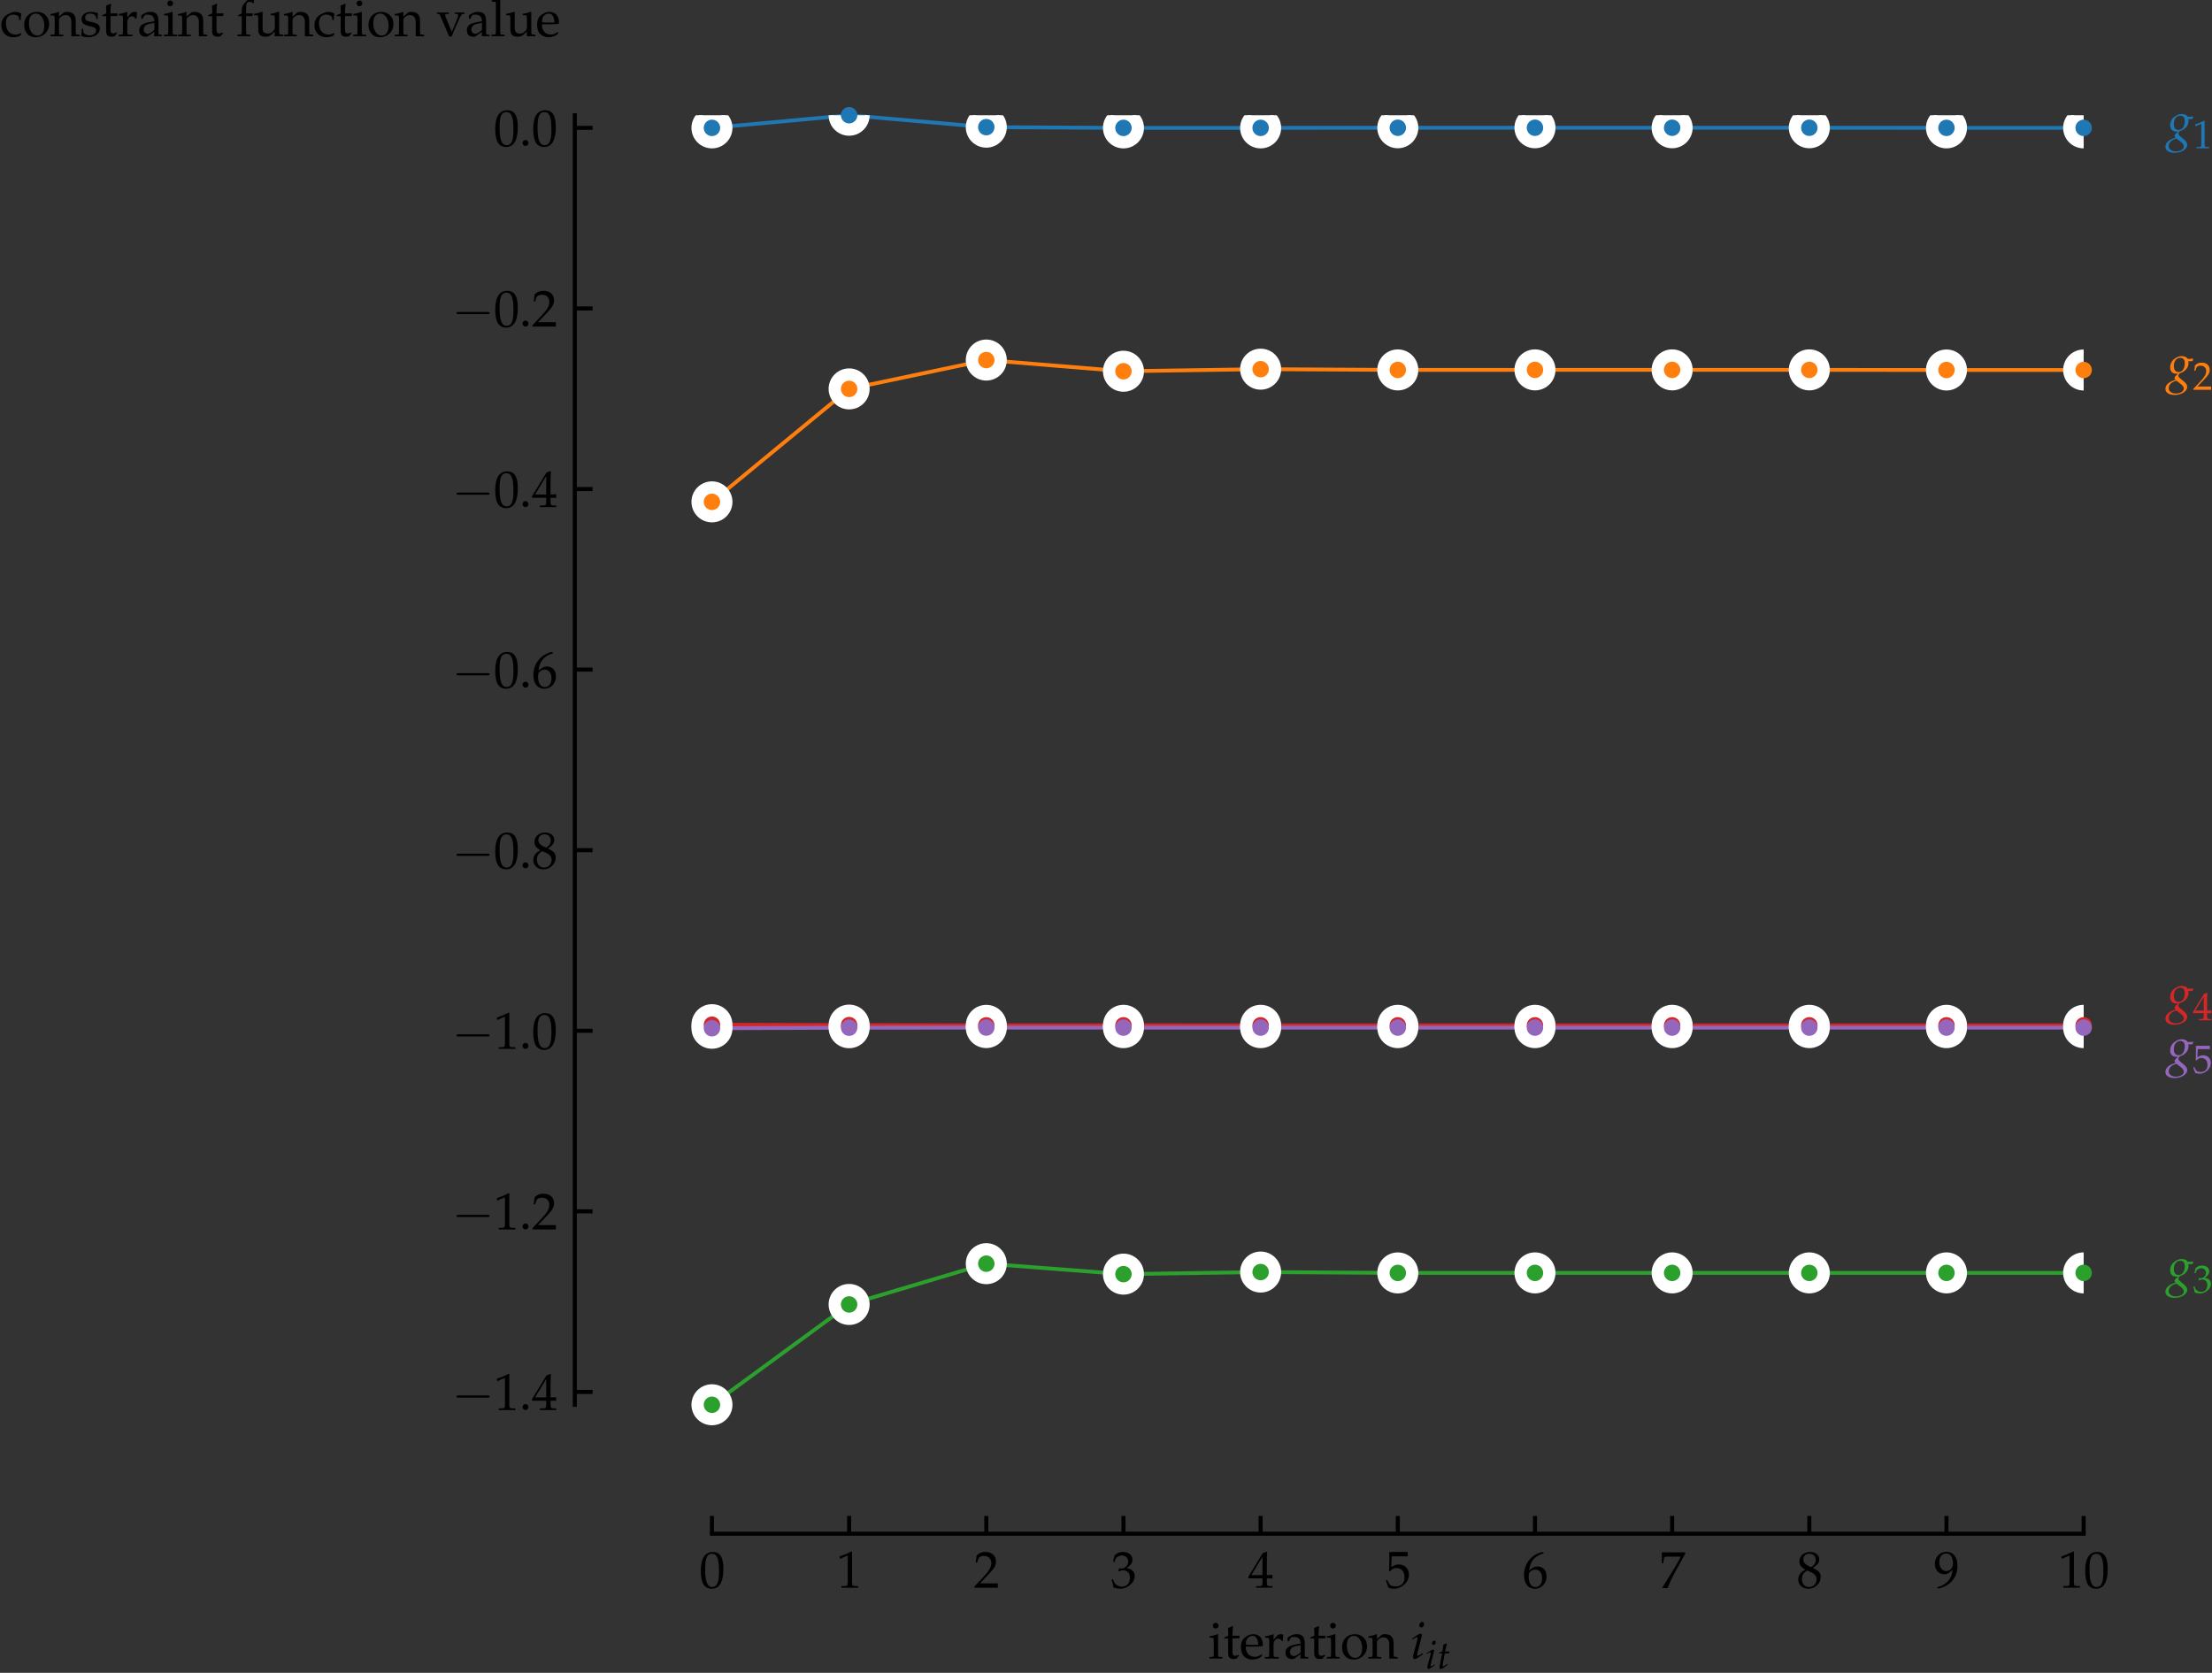 <?xml version="1.0" encoding="utf-8" standalone="no"?>
<!DOCTYPE svg PUBLIC "-//W3C//DTD SVG 1.1//EN"
  "http://www.w3.org/Graphics/SVG/1.1/DTD/svg11.dtd">
<svg height="329.204pt" version="1.1" viewBox="0 0 435.271 329.204" width="435.271pt" xmlns="http://www.w3.org/2000/svg" xmlns:xlink="http://www.w3.org/1999/xlink">
 <rect x="0" y="0" width="435.271" height="329.204" fill="#333333" stroke="none"/>
 <defs>
  <style type="text/css">*{stroke-linecap:butt;stroke-linejoin:round;}</style>
 </defs>
 <g id="figure_1">
  <g id="patch_1">
   <path d="M 0 329.204 
L 435.271 329.204 
L 435.271 0 
L 0 0 
z
" style="fill:none;"/>
  </g>
  <g id="axes_1">
   <g id="patch_2">
    <path d="M 113.105 301.829 
L 410.014 301.829 
L 410.014 22.675 
L 113.105 22.675 
z
" style="fill:none;"/>
   </g>
   <g id="line2d_1">
    <path d="M 140.097 25.164 
L 167.088 22.675 
L 194.08 25.023 
L 221.072 25.168 
L 248.064 25.167 
L 275.055 25.141 
L 302.047 25.141 
L 329.039 25.141 
L 356.031 25.141 
L 383.022 25.164 
L 410.014 25.164 
" style="fill:none;stroke:#1f77b4;stroke-linecap:square;stroke-width:0.75;"/>
   </g>
   <g id="line2d_2">
    <path d="M 140.097 98.764 
L 167.088 76.533 
L 194.08 70.857 
L 221.072 73.059 
L 248.064 72.651 
L 275.055 72.797 
L 302.047 72.79 
L 329.039 72.79 
L 356.031 72.79 
L 383.022 72.813 
L 410.014 72.813 
" style="fill:none;stroke:#ff7f0e;stroke-linecap:square;stroke-width:0.75;"/>
   </g>
   <g id="line2d_3">
    <path d="M 140.097 276.451 
L 167.088 256.708 
L 194.08 248.685 
L 221.072 250.742 
L 248.064 250.334 
L 275.055 250.506 
L 302.047 250.5 
L 329.039 250.5 
L 356.031 250.5 
L 383.022 250.499 
L 410.014 250.5 
" style="fill:none;stroke:#2ca02c;stroke-linecap:square;stroke-width:0.75;"/>
   </g>
   <g id="line2d_4">
    <path d="M 140.097 201.654 
L 167.088 201.736 
L 194.08 201.786 
L 221.072 201.777 
L 248.064 201.779 
L 275.055 201.778 
L 302.047 201.778 
L 329.039 201.778 
L 356.031 201.778 
L 383.022 201.778 
L 410.014 201.778 
" style="fill:none;stroke:#d62728;stroke-linecap:square;stroke-width:0.75;"/>
   </g>
   <g id="line2d_5">
    <path d="M 140.097 202.355 
L 167.088 202.249 
L 194.08 202.222 
L 221.072 202.233 
L 248.064 202.231 
L 275.055 202.232 
L 302.047 202.231 
L 329.039 202.231 
L 356.031 202.231 
L 383.022 202.232 
L 410.014 202.232 
" style="fill:none;stroke:#9467bd;stroke-linecap:square;stroke-width:0.75;"/>
   </g>
   <g id="matplotlib.axis_1">
    <g id="xtick_1">
     <g id="line2d_6">
      <defs>
       <path d="M 0 0 
L 0 -3.5 
" id="m43ca272a2e" style="stroke:#000000;stroke-width:0.8;"/>
      </defs>
      <g>
       <use style="stroke:#000000;stroke-width:0.8;" x="140.097" xlink:href="#m43ca272a2e" y="301.829"/>
      </g>
     </g>
     <g id="text_1">
      <!-- $\mathdefault{0}$ -->
      <g transform="translate(137.606 312.457)scale(0.1 -0.1)">
       <defs>
        <path d="M 1683 4416 
C 691 4416 186 3628 186 2077 
C 186 1326 320 680 544 366 
C 768 51 1126 -128 1523 -128 
C 2490 -128 2976 705 2976 2346 
C 2976 3749 2560 4416 1683 4416 
z
M 1568 4192 
C 2189 4192 2438 3564 2438 2025 
C 2438 661 2195 96 1606 96 
C 986 96 723 744 723 2308 
C 723 3660 960 4192 1568 4192 
z
" id="URWPalladioL-Roma-30" transform="scale(0.016)"/>
       </defs>
       <use transform="scale(0.996)" xlink:href="#URWPalladioL-Roma-30"/>
      </g>
     </g>
    </g>
    <g id="xtick_2">
     <g id="line2d_7">
      <g>
       <use style="stroke:#000000;stroke-width:0.8;" x="167.088" xlink:href="#m43ca272a2e" y="301.829"/>
      </g>
     </g>
     <g id="text_2">
      <!-- $\mathdefault{1}$ -->
      <g transform="translate(164.598 312.457)scale(0.1 -0.1)">
       <defs>
        <path d="M 429 3584 
L 493 3584 
L 1318 3956 
C 1325 3962 1331 3962 1338 3962 
C 1376 3962 1389 3905 1389 3751 
L 1389 613 
C 1389 276 1318 205 973 205 
L 614 205 
L 614 0 
C 1600 0 1600 0 1670 0 
C 1754 0 1894 0 2112 0 
C 2189 0 2413 0 2675 0 
L 2675 205 
L 2342 205 
C 1990 205 1926 276 1926 612 
L 1926 4443 
L 1837 4475 
C 1421 4257 966 4065 384 3860 
L 429 3584 
z
" id="URWPalladioL-Roma-31" transform="scale(0.016)"/>
       </defs>
       <use transform="scale(0.996)" xlink:href="#URWPalladioL-Roma-31"/>
      </g>
     </g>
    </g>
    <g id="xtick_3">
     <g id="line2d_8">
      <g>
       <use style="stroke:#000000;stroke-width:0.8;" x="194.08" xlink:href="#m43ca272a2e" y="301.829"/>
      </g>
     </g>
     <g id="text_3">
      <!-- $\mathdefault{2}$ -->
      <g transform="translate(191.59 312.457)scale(0.1 -0.1)">
       <defs>
        <path d="M 102 160 
L 102 0 
C 1299 0 1299 0 1530 0 
C 1760 0 1760 0 2995 0 
C 2982 125 2982 186 2982 269 
C 2982 348 2982 407 2995 539 
C 2259 539 1965 539 781 539 
L 1946 1761 
C 2566 2414 2758 2763 2758 3238 
C 2758 3966 2259 4416 1446 4416 
C 986 4416 672 4288 358 3969 
L 250 3099 
L 435 3099 
L 518 3393 
C 621 3763 851 3923 1280 3923 
C 1830 3923 2182 3577 2182 3035 
C 2182 2555 1914 2083 1190 1316 
L 102 160 
z
" id="URWPalladioL-Roma-32" transform="scale(0.016)"/>
       </defs>
       <use transform="scale(0.996)" xlink:href="#URWPalladioL-Roma-32"/>
      </g>
     </g>
    </g>
    <g id="xtick_4">
     <g id="line2d_9">
      <g>
       <use style="stroke:#000000;stroke-width:0.8;" x="221.072" xlink:href="#m43ca272a2e" y="301.829"/>
      </g>
     </g>
     <g id="text_4">
      <!-- $\mathdefault{3}$ -->
      <g transform="translate(218.581 312.457)scale(0.1 -0.1)">
       <defs>
        <path d="M 275 3197 
L 474 3197 
L 589 3554 
C 659 3770 1062 3987 1395 3987 
C 1811 3987 2150 3649 2150 3248 
C 2150 2770 1773 2368 1318 2368 
C 1267 2368 1197 2368 1114 2381 
L 1018 2381 
L 941 2047 
L 986 2008 
C 1229 2118 1350 2150 1523 2150 
C 2054 2150 2362 1809 2362 1222 
C 2362 566 1971 135 1376 135 
C 1082 135 819 231 627 411 
C 474 553 390 701 269 1049 
L 96 985 
C 230 593 282 361 320 39 
C 659 -77 941 -128 1178 -128 
C 1690 -128 2278 161 2630 593 
C 2848 857 2957 1140 2957 1442 
C 2957 1751 2829 2022 2598 2182 
C 2438 2298 2291 2350 1971 2407 
C 2483 2803 2675 3096 2675 3472 
C 2675 4040 2202 4416 1491 4416 
C 1056 4416 768 4295 461 3989 
L 275 3197 
z
" id="URWPalladioL-Roma-33" transform="scale(0.016)"/>
       </defs>
       <use transform="scale(0.996)" xlink:href="#URWPalladioL-Roma-33"/>
      </g>
     </g>
    </g>
    <g id="xtick_5">
     <g id="line2d_10">
      <g>
       <use style="stroke:#000000;stroke-width:0.8;" x="248.064" xlink:href="#m43ca272a2e" y="301.829"/>
      </g>
     </g>
     <g id="text_5">
      <!-- $\mathdefault{4}$ -->
      <g transform="translate(245.573 312.457)scale(0.1 -0.1)">
       <defs>
        <path d="M 1792 1152 
L 1792 673 
C 1792 289 1722 199 1408 199 
L 1011 199 
L 1011 0 
C 1862 0 1862 0 2016 0 
C 2170 0 2170 0 3021 0 
L 3021 199 
L 2714 199 
C 2400 199 2330 282 2330 669 
L 2330 1152 
C 2707 1152 2842 1152 3021 1133 
L 3021 1588 
C 2720 1563 2598 1563 2502 1563 
L 2483 1563 
L 2330 1563 
L 2330 2457 
C 2330 3600 2342 4152 2374 4416 
L 2298 4448 
L 1824 4275 
L 13 1299 
L 83 1152 
L 1792 1152 
z
M 1792 1563 
L 416 1563 
L 1792 3826 
L 1792 1563 
z
" id="URWPalladioL-Roma-34" transform="scale(0.016)"/>
       </defs>
       <use transform="scale(0.996)" xlink:href="#URWPalladioL-Roma-34"/>
      </g>
     </g>
    </g>
    <g id="xtick_6">
     <g id="line2d_11">
      <g>
       <use style="stroke:#000000;stroke-width:0.8;" x="275.055" xlink:href="#m43ca272a2e" y="301.829"/>
      </g>
     </g>
     <g id="text_6">
      <!-- $\mathdefault{5}$ -->
      <g transform="translate(272.565 312.457)scale(0.1 -0.1)">
       <defs>
        <path d="M 813 3877 
C 1638 3877 1997 3877 2765 3877 
L 2797 3907 
C 2784 4016 2784 4064 2784 4144 
C 2784 4229 2784 4277 2797 4386 
L 2765 4416 
C 2285 4416 1997 4416 1651 4416 
C 1299 4416 1018 4416 538 4416 
L 506 4403 
C 512 4011 518 3729 518 3523 
C 518 2977 499 2360 480 2077 
L 608 2038 
C 909 2341 1082 2432 1395 2432 
C 2010 2432 2394 1993 2394 1296 
C 2394 580 1984 160 1286 160 
C 941 160 621 277 531 444 
L 237 973 
L 83 883 
C 230 516 307 310 397 27 
C 576 -71 832 -128 1107 -128 
C 1536 -128 1990 59 2342 368 
C 2733 716 2938 1154 2938 1630 
C 2938 2359 2419 2874 1690 2874 
C 1382 2874 1152 2791 755 2554 
L 813 3877 
z
" id="URWPalladioL-Roma-35" transform="scale(0.016)"/>
       </defs>
       <use transform="scale(0.996)" xlink:href="#URWPalladioL-Roma-35"/>
      </g>
     </g>
    </g>
    <g id="xtick_7">
     <g id="line2d_12">
      <g>
       <use style="stroke:#000000;stroke-width:0.8;" x="302.047" xlink:href="#m43ca272a2e" y="301.829"/>
      </g>
     </g>
     <g id="text_7">
      <!-- $\mathdefault{6}$ -->
      <g transform="translate(299.556 312.457)scale(0.1 -0.1)">
       <defs>
        <path d="M 2662 4310 
L 2426 4419 
C 1811 4214 1549 4086 1222 3804 
C 563 3246 205 2464 205 1585 
C 205 526 717 -128 1542 -128 
C 2374 -128 2995 532 2995 1405 
C 2995 2143 2554 2624 1875 2624 
C 1555 2624 1363 2540 986 2239 
C 915 2181 909 2175 838 2124 
C 973 3284 1510 3913 2662 4259 
L 2662 4310 
z
M 1632 2239 
C 2118 2239 2445 1816 2445 1181 
C 2445 513 2118 83 1626 83 
C 1082 83 787 551 787 1412 
C 787 1636 813 1758 883 1867 
C 1024 2085 1325 2239 1632 2239 
z
" id="URWPalladioL-Roma-36" transform="scale(0.016)"/>
       </defs>
       <use transform="scale(0.996)" xlink:href="#URWPalladioL-Roma-36"/>
      </g>
     </g>
    </g>
    <g id="xtick_8">
     <g id="line2d_13">
      <g>
       <use style="stroke:#000000;stroke-width:0.8;" x="329.039" xlink:href="#m43ca272a2e" y="301.829"/>
      </g>
     </g>
     <g id="text_8">
      <!-- $\mathdefault{7}$ -->
      <g transform="translate(326.548 312.457)scale(0.1 -0.1)">
       <defs>
        <path d="M 358 32 
L 416 -51 
C 666 -32 666 -32 710 -32 
C 755 -32 755 -32 1005 -51 
C 1274 649 1587 1317 2010 2087 
L 3181 4199 
L 3181 4372 
C 2490 4372 2266 4372 1747 4372 
C 1280 4372 966 4372 346 4372 
L 282 4359 
C 301 3750 301 3750 301 3685 
C 301 3614 301 3614 282 3031 
L 474 3031 
L 518 3390 
C 570 3789 614 3840 909 3840 
L 2618 3840 
C 2362 3313 2163 2941 1920 2549 
L 358 32 
z
" id="URWPalladioL-Roma-37" transform="scale(0.016)"/>
       </defs>
       <use transform="scale(0.996)" xlink:href="#URWPalladioL-Roma-37"/>
      </g>
     </g>
    </g>
    <g id="xtick_9">
     <g id="line2d_14">
      <g>
       <use style="stroke:#000000;stroke-width:0.8;" x="356.031" xlink:href="#m43ca272a2e" y="301.829"/>
      </g>
     </g>
     <g id="text_9">
      <!-- $\mathdefault{8}$ -->
      <g transform="translate(353.54 312.457)scale(0.1 -0.1)">
       <defs>
        <path d="M 1075 2211 
C 813 2090 704 2019 563 1884 
C 320 1641 192 1352 192 1019 
C 192 359 723 -128 1446 -128 
C 2278 -128 2970 526 2970 1320 
C 2970 1833 2733 2109 2003 2442 
C 2586 2840 2790 3109 2790 3493 
C 2790 4044 2336 4416 1658 4416 
C 896 4416 339 3929 339 3257 
C 339 2821 512 2577 1075 2211 
z
M 1818 1891 
C 2221 1711 2464 1397 2464 1052 
C 2464 513 2061 90 1542 90 
C 998 90 646 475 646 1071 
C 646 1538 832 1833 1306 2122 
L 1818 1891 
z
M 1427 2712 
C 1024 2910 819 3167 819 3487 
C 819 3910 1126 4198 1581 4198 
C 2048 4198 2355 3891 2355 3422 
C 2355 3058 2195 2808 1779 2538 
L 1427 2712 
z
" id="URWPalladioL-Roma-38" transform="scale(0.016)"/>
       </defs>
       <use transform="scale(0.996)" xlink:href="#URWPalladioL-Roma-38"/>
      </g>
     </g>
    </g>
    <g id="xtick_10">
     <g id="line2d_15">
      <g>
       <use style="stroke:#000000;stroke-width:0.8;" x="383.022" xlink:href="#m43ca272a2e" y="301.829"/>
      </g>
     </g>
     <g id="text_10">
      <!-- $\mathdefault{9}$ -->
      <g transform="translate(380.532 312.457)scale(0.1 -0.1)">
       <defs>
        <path d="M 614 -106 
C 1325 125 1632 272 1978 566 
C 2598 1098 2925 1835 2925 2693 
C 2925 3776 2406 4435 1562 4435 
C 742 4435 128 3795 128 2938 
C 128 2201 608 1664 1274 1664 
C 1491 1664 1741 1734 1856 1830 
L 2304 2202 
C 2253 1125 1555 336 397 54 
L 397 3 
L 614 -106 
z
M 1536 4224 
C 1824 4224 2035 4102 2176 3846 
C 2291 3641 2368 3328 2368 3040 
C 2368 2451 2029 2055 1536 2055 
C 1024 2055 678 2509 678 3174 
C 678 3821 1011 4224 1536 4224 
z
" id="URWPalladioL-Roma-39" transform="scale(0.016)"/>
       </defs>
       <use transform="scale(0.996)" xlink:href="#URWPalladioL-Roma-39"/>
      </g>
     </g>
    </g>
    <g id="xtick_11">
     <g id="line2d_16">
      <g>
       <use style="stroke:#000000;stroke-width:0.8;" x="410.014" xlink:href="#m43ca272a2e" y="301.829"/>
      </g>
     </g>
     <g id="text_11">
      <!-- $\mathdefault{10}$ -->
      <g transform="translate(405.033 312.457)scale(0.1 -0.1)">
       <use transform="scale(0.996)" xlink:href="#URWPalladioL-Roma-31"/>
       <use transform="translate(49.813 0)scale(0.996)" xlink:href="#URWPalladioL-Roma-30"/>
      </g>
     </g>
    </g>
    <g id="text_12">
     <!-- iteration $i_{it}$ -->
     <g transform="translate(237.775 326.394)scale(0.1 -0.1)">
      <defs>
       <path d="M 1203 2993 
L 1146 3019 
C 819 2884 486 2793 147 2755 
L 147 2576 
L 384 2576 
C 640 2576 666 2531 666 2105 
L 666 651 
C 666 244 646 199 429 199 
L 134 199 
L 134 0 
C 774 0 774 0 934 0 
C 1094 0 1094 0 1734 0 
L 1734 199 
L 1440 199 
C 1222 199 1203 244 1203 651 
L 1203 2993 
z
M 909 4416 
C 717 4416 550 4249 550 4056 
C 550 3870 717 3704 902 3704 
C 1088 3704 1261 3870 1261 4056 
C 1261 4236 1088 4416 909 4416 
z
" id="URWPalladioL-Roma-69" transform="scale(0.016)"/>
       <path d="M 627 2476 
L 627 619 
C 627 142 838 -64 1331 -64 
C 1478 -64 1632 -32 1670 13 
L 1978 353 
L 1894 463 
C 1734 372 1638 340 1517 340 
C 1267 340 1165 470 1165 788 
L 1165 2489 
L 1984 2489 
L 2042 2816 
L 1165 2816 
L 1165 3056 
C 1165 3321 1184 3547 1235 3951 
L 1158 4021 
C 1005 3925 813 3842 614 3778 
C 634 3585 640 3463 640 3271 
L 640 2822 
L 141 2598 
L 141 2476 
L 627 2476 
z
" id="URWPalladioL-Roma-74" transform="scale(0.016)"/>
       <path d="M 2797 447 
L 2714 511 
C 2304 269 2157 212 1882 212 
C 1466 212 1120 398 941 711 
C 819 921 774 1101 762 1472 
L 1696 1472 
C 2138 1472 2413 1472 2854 1544 
C 2861 1634 2867 1693 2867 1771 
C 2867 2520 2394 3008 1677 3008 
C 1440 3008 1165 2924 902 2770 
C 378 2469 166 2071 166 1404 
C 166 1000 262 654 435 410 
C 691 71 1120 -128 1600 -128 
C 1837 -128 2074 -77 2336 37 
C 2509 108 2643 191 2669 230 
L 2797 447 
z
M 2298 1690 
C 1965 1690 1811 1690 1581 1690 
C 1286 1690 1120 1690 774 1722 
C 774 2027 800 2169 883 2337 
C 1018 2622 1293 2796 1600 2796 
C 1811 2796 1978 2711 2093 2534 
C 2234 2319 2278 2129 2298 1690 
z
" id="URWPalladioL-Roma-65" transform="scale(0.016)"/>
       <path d="M 147 2565 
L 384 2565 
C 640 2565 666 2520 666 2094 
L 666 643 
C 666 237 646 192 429 192 
L 134 192 
L 134 -7 
C 595 -7 762 -7 922 -7 
C 1050 -7 1050 -7 1837 -7 
L 1837 192 
L 1504 192 
C 1216 192 1203 211 1203 638 
L 1203 1751 
C 1203 2139 1459 2463 1773 2463 
C 1965 2463 2099 2373 2202 2169 
L 2336 2169 
L 2394 2937 
C 2323 2982 2208 3008 2093 3008 
C 1901 3008 1696 2905 1562 2745 
L 1203 2322 
L 1203 2982 
L 1146 3008 
C 819 2873 486 2783 147 2745 
L 147 2565 
z
" id="URWPalladioL-Roma-72" transform="scale(0.016)"/>
       <path d="M 2074 538 
L 2042 -1 
C 2458 -1 2458 -1 2541 -1 
C 2573 -1 2733 -1 3014 -1 
L 3014 192 
L 2765 192 
C 2611 192 2586 244 2586 558 
L 2586 1731 
C 2586 2668 2317 3008 1574 3008 
C 1299 3008 1043 2937 800 2791 
L 461 2585 
L 461 2171 
L 627 2126 
L 710 2323 
C 845 2623 909 2668 1203 2668 
C 1805 2668 2054 2431 2074 1852 
L 1440 1736 
C 570 1577 205 1277 205 722 
C 205 224 506 -64 1011 -64 
C 1126 -64 1235 -45 1280 -13 
L 2074 538 
z
M 2074 806 
C 1888 544 1485 302 1235 302 
C 979 302 755 538 755 812 
C 755 1048 883 1271 1075 1392 
C 1235 1488 1587 1577 2074 1648 
L 2074 806 
z
" id="URWPalladioL-Roma-61" transform="scale(0.016)"/>
       <path d="M 1786 3008 
C 851 3008 205 2347 205 1392 
C 205 487 774 -128 1600 -128 
C 2586 -128 3290 558 3290 1520 
C 3290 2386 2662 3008 1786 3008 
z
M 1670 2796 
C 2259 2796 2694 2155 2694 1283 
C 2694 545 2368 83 1850 83 
C 1222 83 800 699 800 1610 
C 800 2379 1107 2796 1670 2796 
z
" id="URWPalladioL-Roma-6f" transform="scale(0.016)"/>
       <path d="M 2624 -7 
C 3014 -7 3021 -7 3130 -7 
C 3219 -7 3219 -7 3661 -7 
L 3661 179 
L 3398 205 
C 3181 205 3162 244 3162 654 
L 3162 1892 
C 3162 2642 2810 3008 2093 3008 
C 1856 3008 1722 2963 1587 2847 
L 1101 2424 
L 1101 2982 
L 1043 3008 
C 717 2873 384 2783 45 2745 
L 45 2565 
L 282 2565 
C 538 2565 563 2520 563 2094 
L 563 643 
C 563 237 544 192 326 192 
L 38 192 
L 38 -7 
C 474 -7 646 -7 832 -7 
C 1018 -7 1190 -7 1626 -7 
L 1626 192 
L 1338 192 
C 1120 192 1101 237 1101 643 
L 1101 2011 
C 1101 2300 1523 2616 1914 2616 
C 2342 2616 2624 2297 2624 1806 
L 2624 -7 
z
" id="URWPalladioL-Roma-6e" transform="scale(0.016)"/>
       <path d="M 218 2471 
L 262 2343 
L 467 2477 
C 704 2625 723 2637 768 2637 
C 832 2637 883 2574 883 2490 
C 883 2445 858 2299 832 2208 
L 410 676 
C 358 478 326 306 326 184 
C 326 31 397 -64 518 -64 
C 685 -64 915 69 1542 536 
L 1478 651 
L 1312 543 
C 1126 421 979 351 922 351 
C 877 351 838 415 838 478 
C 838 542 851 600 883 734 
L 1376 2676 
C 1402 2784 1414 2855 1414 2906 
C 1414 3014 1357 3072 1254 3072 
C 1114 3072 877 2938 397 2599 
L 218 2471 
z
M 1459 4529 
C 1274 4529 1088 4318 1088 4102 
C 1088 3942 1184 3840 1338 3840 
C 1536 3840 1690 4025 1690 4267 
C 1690 4420 1594 4529 1459 4529 
z
" id="URWPalladioL-Ital-69" transform="scale(0.016)"/>
       <path d="M 800 2465 
L 442 671 
C 435 626 429 615 410 538 
C 371 361 358 265 358 190 
C 358 31 429 -64 550 -64 
C 774 -64 998 62 1498 463 
L 1594 538 
L 1696 621 
L 1632 735 
L 1344 538 
C 1158 412 1030 348 960 348 
C 902 348 870 399 870 474 
C 870 639 960 1153 1146 2072 
L 1229 2465 
L 1914 2465 
L 1984 2784 
C 1741 2752 1523 2752 1280 2752 
C 1382 3348 1453 3659 1568 4001 
L 1498 4097 
C 1370 4021 1197 3944 998 3868 
L 838 2784 
C 557 2650 390 2580 275 2548 
L 262 2465 
L 800 2465 
z
" id="URWPalladioL-Ital-74" transform="scale(0.016)"/>
      </defs>
      <use transform="scale(0.996)" xlink:href="#URWPalladioL-Roma-69"/>
      <use transform="translate(28.99 0)scale(0.996)" xlink:href="#URWPalladioL-Roma-74"/>
      <use transform="translate(61.467 0)scale(0.996)" xlink:href="#URWPalladioL-Roma-65"/>
      <use transform="translate(109.188 0)scale(0.996)" xlink:href="#URWPalladioL-Roma-72"/>
      <use transform="translate(148.54 0)scale(0.996)" xlink:href="#URWPalladioL-Roma-61"/>
      <use transform="translate(198.353 0)scale(0.996)" xlink:href="#URWPalladioL-Roma-74"/>
      <use transform="translate(230.83 0)scale(0.996)" xlink:href="#URWPalladioL-Roma-69"/>
      <use transform="translate(259.82 0)scale(0.996)" xlink:href="#URWPalladioL-Roma-6f"/>
      <use transform="translate(314.216 0)scale(0.996)" xlink:href="#URWPalladioL-Roma-6e"/>
      <use transform="translate(397.652 0)scale(0.996)" xlink:href="#URWPalladioL-Ital-69"/>
      <use transform="translate(427.009 -19.6)scale(0.757)" xlink:href="#URWPalladioL-Ital-69"/>
      <use transform="translate(450.48 -19.6)scale(0.757)" xlink:href="#URWPalladioL-Ital-74"/>
     </g>
    </g>
   </g>
   <g id="matplotlib.axis_2">
    <g id="ytick_1">
     <g id="line2d_17">
      <defs>
       <path d="M 0 0 
L 3.5 0 
" id="mcd8fe4ce5d" style="stroke:#000000;stroke-width:0.8;"/>
      </defs>
      <g>
       <use style="stroke:#000000;stroke-width:0.8;" x="113.105" xlink:href="#mcd8fe4ce5d" y="273.925"/>
      </g>
     </g>
     <g id="text_13">
      <!-- $\mathdefault{−1.4}$ -->
      <g transform="translate(88.958 277.49)scale(0.1 -0.1)">
       <defs>
        <path d="M 4218 1472 
C 4326 1472 4442 1472 4442 1600 
C 4442 1728 4326 1728 4218 1728 
L 755 1728 
C 646 1728 531 1728 531 1600 
C 531 1472 646 1472 755 1472 
L 4218 1472 
z
" id="CMSY10-0" transform="scale(0.016)"/>
        <path d="M 794 744 
C 602 744 429 564 429 372 
C 429 179 602 0 787 0 
C 992 0 1171 173 1171 372 
C 1171 564 992 744 794 744 
z
" id="URWPalladioL-Roma-2e" transform="scale(0.016)"/>
       </defs>
       <use transform="scale(1.038)" xlink:href="#CMSY10-0"/>
       <use transform="translate(81.942 0)scale(0.996)" xlink:href="#URWPalladioL-Roma-31"/>
       <use transform="translate(131.755 0)scale(0.996)" xlink:href="#URWPalladioL-Roma-2e"/>
       <use transform="translate(156.661 0)scale(0.996)" xlink:href="#URWPalladioL-Roma-34"/>
      </g>
     </g>
    </g>
    <g id="ytick_2">
     <g id="line2d_18">
      <g>
       <use style="stroke:#000000;stroke-width:0.8;" x="113.105" xlink:href="#mcd8fe4ce5d" y="238.388"/>
      </g>
     </g>
     <g id="text_14">
      <!-- $\mathdefault{−1.2}$ -->
      <g transform="translate(88.958 241.952)scale(0.1 -0.1)">
       <use transform="scale(1.038)" xlink:href="#CMSY10-0"/>
       <use transform="translate(81.942 0)scale(0.996)" xlink:href="#URWPalladioL-Roma-31"/>
       <use transform="translate(131.755 0)scale(0.996)" xlink:href="#URWPalladioL-Roma-2e"/>
       <use transform="translate(156.661 0)scale(0.996)" xlink:href="#URWPalladioL-Roma-32"/>
      </g>
     </g>
    </g>
    <g id="ytick_3">
     <g id="line2d_19">
      <g>
       <use style="stroke:#000000;stroke-width:0.8;" x="113.105" xlink:href="#mcd8fe4ce5d" y="202.851"/>
      </g>
     </g>
     <g id="text_15">
      <!-- $\mathdefault{−1.0}$ -->
      <g transform="translate(88.958 206.415)scale(0.1 -0.1)">
       <use transform="scale(1.038)" xlink:href="#CMSY10-0"/>
       <use transform="translate(81.942 0)scale(0.996)" xlink:href="#URWPalladioL-Roma-31"/>
       <use transform="translate(131.755 0)scale(0.996)" xlink:href="#URWPalladioL-Roma-2e"/>
       <use transform="translate(156.661 0)scale(0.996)" xlink:href="#URWPalladioL-Roma-30"/>
      </g>
     </g>
    </g>
    <g id="ytick_4">
     <g id="line2d_20">
      <g>
       <use style="stroke:#000000;stroke-width:0.8;" x="113.105" xlink:href="#mcd8fe4ce5d" y="167.313"/>
      </g>
     </g>
     <g id="text_16">
      <!-- $\mathdefault{−0.8}$ -->
      <g transform="translate(88.958 170.878)scale(0.1 -0.1)">
       <use transform="scale(1.038)" xlink:href="#CMSY10-0"/>
       <use transform="translate(81.942 0)scale(0.996)" xlink:href="#URWPalladioL-Roma-30"/>
       <use transform="translate(131.755 0)scale(0.996)" xlink:href="#URWPalladioL-Roma-2e"/>
       <use transform="translate(156.661 0)scale(0.996)" xlink:href="#URWPalladioL-Roma-38"/>
      </g>
     </g>
    </g>
    <g id="ytick_5">
     <g id="line2d_21">
      <g>
       <use style="stroke:#000000;stroke-width:0.8;" x="113.105" xlink:href="#mcd8fe4ce5d" y="131.776"/>
      </g>
     </g>
     <g id="text_17">
      <!-- $\mathdefault{−0.6}$ -->
      <g transform="translate(88.958 135.34)scale(0.1 -0.1)">
       <use transform="scale(1.038)" xlink:href="#CMSY10-0"/>
       <use transform="translate(81.942 0)scale(0.996)" xlink:href="#URWPalladioL-Roma-30"/>
       <use transform="translate(131.755 0)scale(0.996)" xlink:href="#URWPalladioL-Roma-2e"/>
       <use transform="translate(156.661 0)scale(0.996)" xlink:href="#URWPalladioL-Roma-36"/>
      </g>
     </g>
    </g>
    <g id="ytick_6">
     <g id="line2d_22">
      <g>
       <use style="stroke:#000000;stroke-width:0.8;" x="113.105" xlink:href="#mcd8fe4ce5d" y="96.239"/>
      </g>
     </g>
     <g id="text_18">
      <!-- $\mathdefault{−0.4}$ -->
      <g transform="translate(88.958 99.803)scale(0.1 -0.1)">
       <use transform="scale(1.038)" xlink:href="#CMSY10-0"/>
       <use transform="translate(81.942 0)scale(0.996)" xlink:href="#URWPalladioL-Roma-30"/>
       <use transform="translate(131.755 0)scale(0.996)" xlink:href="#URWPalladioL-Roma-2e"/>
       <use transform="translate(156.661 0)scale(0.996)" xlink:href="#URWPalladioL-Roma-34"/>
      </g>
     </g>
    </g>
    <g id="ytick_7">
     <g id="line2d_23">
      <g>
       <use style="stroke:#000000;stroke-width:0.8;" x="113.105" xlink:href="#mcd8fe4ce5d" y="60.702"/>
      </g>
     </g>
     <g id="text_19">
      <!-- $\mathdefault{−0.2}$ -->
      <g transform="translate(88.958 64.266)scale(0.1 -0.1)">
       <use transform="scale(1.038)" xlink:href="#CMSY10-0"/>
       <use transform="translate(81.942 0)scale(0.996)" xlink:href="#URWPalladioL-Roma-30"/>
       <use transform="translate(131.755 0)scale(0.996)" xlink:href="#URWPalladioL-Roma-2e"/>
       <use transform="translate(156.661 0)scale(0.996)" xlink:href="#URWPalladioL-Roma-32"/>
      </g>
     </g>
    </g>
    <g id="ytick_8">
     <g id="line2d_24">
      <g>
       <use style="stroke:#000000;stroke-width:0.8;" x="113.105" xlink:href="#mcd8fe4ce5d" y="25.164"/>
      </g>
     </g>
     <g id="text_20">
      <!-- $\mathdefault{0.0}$ -->
      <g transform="translate(97.152 28.728)scale(0.1 -0.1)">
       <use transform="scale(0.996)" xlink:href="#URWPalladioL-Roma-30"/>
       <use transform="translate(49.813 0)scale(0.996)" xlink:href="#URWPalladioL-Roma-2e"/>
       <use transform="translate(74.72 0)scale(0.996)" xlink:href="#URWPalladioL-Roma-30"/>
      </g>
     </g>
    </g>
    <g id="text_21">
     <!-- constraint function value -->
     <g transform="translate(0 7.128)scale(0.1 -0.1)">
      <defs>
       <path d="M 2554 1994 
C 2554 2289 2586 2552 2643 2783 
C 2387 2937 2163 3008 1901 3008 
C 1594 3008 1235 2886 851 2642 
C 403 2360 166 1911 166 1347 
C 166 481 774 -128 1632 -128 
C 1965 -128 2445 -6 2509 90 
L 2643 295 
L 2579 391 
C 2342 263 2138 205 1907 205 
C 1197 205 730 757 730 1603 
C 730 2289 1050 2674 1626 2674 
C 1907 2674 2214 2546 2330 2386 
L 2374 1994 
L 2554 1994 
z
" id="URWPalladioL-Roma-63" transform="scale(0.016)"/>
       <path d="M 262 917 
C 262 475 243 282 192 26 
C 525 -83 774 -128 1069 -128 
C 1907 -128 2502 321 2502 949 
C 2502 1148 2445 1295 2323 1424 
C 2157 1584 1946 1661 1382 1770 
C 858 1873 685 2001 685 2296 
C 685 2616 909 2796 1299 2796 
C 1728 2796 2054 2572 2054 2270 
L 2054 2123 
L 2234 2123 
C 2240 2495 2246 2648 2266 2847 
C 1926 2963 1696 3008 1434 3008 
C 691 3008 237 2655 237 2078 
C 237 1770 378 1552 672 1417 
C 845 1340 1184 1238 1619 1141 
C 1907 1077 2029 943 2029 699 
C 2029 353 1709 109 1254 109 
C 787 109 454 333 454 654 
L 454 917 
L 262 917 
z
" id="URWPalladioL-Roma-73" transform="scale(0.016)"/>
       <path d="M 2182 4601 
C 2048 4652 1971 4672 1888 4672 
C 1683 4672 1459 4563 1318 4404 
L 947 3985 
C 762 3775 678 3490 678 3070 
L 678 2803 
L 237 2604 
L 237 2476 
L 678 2476 
L 678 651 
C 678 244 659 199 442 199 
L 147 199 
L 147 0 
C 787 0 787 0 947 0 
C 1107 0 1107 0 1747 0 
L 1747 199 
L 1453 199 
C 1235 199 1216 245 1216 653 
L 1216 2489 
L 2010 2489 
L 2054 2816 
L 1216 2816 
L 1216 3350 
C 1216 4073 1299 4248 1664 4248 
C 1837 4248 1952 4204 2106 4071 
L 2182 4109 
L 2182 4601 
z
" id="URWPalladioL-Roma-66" transform="scale(0.016)"/>
       <path d="M 3219 3009 
L 3162 3035 
C 2835 2900 2502 2810 2163 2772 
L 2163 2592 
L 2400 2592 
C 2656 2592 2682 2547 2682 2121 
L 2682 1070 
C 2682 928 2592 747 2445 599 
C 2266 418 2061 327 1811 327 
C 1587 327 1408 398 1306 521 
C 1216 624 1171 824 1171 1107 
L 1171 3009 
L 1114 3035 
C 787 2900 454 2810 115 2772 
L 115 2592 
L 352 2592 
C 608 2592 634 2547 634 2122 
L 634 1039 
C 634 587 672 387 787 227 
C 928 33 1171 -64 1536 -64 
C 1824 -64 2080 26 2253 186 
L 2682 585 
C 2682 401 2675 298 2656 0 
C 3085 0 3091 0 3187 0 
C 3277 0 3277 0 3718 0 
L 3718 186 
L 3456 212 
C 3238 212 3219 251 3219 664 
L 3219 3009 
z
" id="URWPalladioL-Roma-75" transform="scale(0.016)"/>
       <path d="M 3450 2752 
L 3450 2932 
C 3066 2932 2950 2932 2848 2932 
C 2746 2932 2630 2932 2246 2932 
L 2246 2752 
L 2509 2752 
C 2611 2752 2662 2694 2662 2591 
C 2662 2489 2618 2317 2541 2124 
L 2272 1445 
C 2195 1259 2118 1080 1875 549 
L 1114 2393 
C 1075 2482 1056 2566 1056 2636 
C 1056 2707 1114 2752 1216 2752 
L 1530 2752 
L 1530 2932 
C 902 2932 902 2932 781 2932 
C 659 2932 352 2932 38 2932 
L 38 2752 
L 256 2752 
C 352 2739 384 2701 454 2541 
L 1555 -32 
L 1875 -32 
C 1914 77 1978 243 1978 256 
C 2048 447 2131 664 2138 664 
L 2893 2324 
C 3034 2625 3123 2739 3251 2752 
L 3450 2752 
z
" id="URWPalladioL-Roma-76" transform="scale(0.016)"/>
       <path d="M 147 4256 
L 506 4256 
C 621 4256 666 4185 666 3992 
L 666 651 
C 666 244 646 199 429 199 
L 134 199 
L 134 0 
C 774 0 774 0 934 0 
C 1094 0 1094 0 1734 0 
L 1734 199 
L 1440 199 
C 1222 199 1203 244 1203 650 
L 1203 4621 
L 1146 4673 
C 864 4564 653 4512 147 4435 
L 147 4256 
z
" id="URWPalladioL-Roma-6c" transform="scale(0.016)"/>
      </defs>
      <use transform="scale(0.996)" xlink:href="#URWPalladioL-Roma-63"/>
      <use transform="translate(44.234 0)scale(0.996)" xlink:href="#URWPalladioL-Roma-6f"/>
      <use transform="translate(98.629 0)scale(0.996)" xlink:href="#URWPalladioL-Roma-6e"/>
      <use transform="translate(156.611 0)scale(0.996)" xlink:href="#URWPalladioL-Roma-73"/>
      <use transform="translate(198.853 0)scale(0.996)" xlink:href="#URWPalladioL-Roma-74"/>
      <use transform="translate(231.33 0)scale(0.996)" xlink:href="#URWPalladioL-Roma-72"/>
      <use transform="translate(270.682 0)scale(0.996)" xlink:href="#URWPalladioL-Roma-61"/>
      <use transform="translate(320.495 0)scale(0.996)" xlink:href="#URWPalladioL-Roma-69"/>
      <use transform="translate(349.485 0)scale(0.996)" xlink:href="#URWPalladioL-Roma-6e"/>
      <use transform="translate(407.467 0)scale(0.996)" xlink:href="#URWPalladioL-Roma-74"/>
      <use transform="translate(464.851 0)scale(0.996)" xlink:href="#URWPalladioL-Roma-66"/>
      <use transform="translate(498.026 0)scale(0.996)" xlink:href="#URWPalladioL-Roma-75"/>
      <use transform="translate(558.1 0)scale(0.996)" xlink:href="#URWPalladioL-Roma-6e"/>
      <use transform="translate(616.082 0)scale(0.996)" xlink:href="#URWPalladioL-Roma-63"/>
      <use transform="translate(660.316 0)scale(0.996)" xlink:href="#URWPalladioL-Roma-74"/>
      <use transform="translate(692.793 0)scale(0.996)" xlink:href="#URWPalladioL-Roma-69"/>
      <use transform="translate(721.783 0)scale(0.996)" xlink:href="#URWPalladioL-Roma-6f"/>
      <use transform="translate(776.179 0)scale(0.996)" xlink:href="#URWPalladioL-Roma-6e"/>
      <use transform="translate(859.067 0)scale(0.996)" xlink:href="#URWPalladioL-Roma-76"/>
      <use transform="translate(915.355 0)scale(0.996)" xlink:href="#URWPalladioL-Roma-61"/>
      <use transform="translate(965.168 0)scale(0.996)" xlink:href="#URWPalladioL-Roma-6c"/>
      <use transform="translate(994.159 0)scale(0.996)" xlink:href="#URWPalladioL-Roma-75"/>
      <use transform="translate(1054.232 0)scale(0.996)" xlink:href="#URWPalladioL-Roma-65"/>
     </g>
    </g>
   </g>
   <g id="PathCollection_1">
    <defs>
     <path d="M 0 3.536 
C 0.938 3.536 1.837 3.163 2.5 2.5 
C 3.163 1.837 3.536 0.938 3.536 0 
C 3.536 -0.938 3.163 -1.837 2.5 -2.5 
C 1.837 -3.163 0.938 -3.536 0 -3.536 
C -0.938 -3.536 -1.837 -3.163 -2.5 -2.5 
C -3.163 -1.837 -3.536 -0.938 -3.536 0 
C -3.536 0.938 -3.163 1.837 -2.5 2.5 
C -1.837 3.163 -0.938 3.536 0 3.536 
z
" id="m0bbf5d6cf4" style="stroke:#ffffff;"/>
    </defs>
    <g clip-path="url(#p96bd14fc7f)">
     <use style="fill:#ffffff;stroke:#ffffff;" x="140.097" xlink:href="#m0bbf5d6cf4" y="25.164"/>
     <use style="fill:#ffffff;stroke:#ffffff;" x="167.088" xlink:href="#m0bbf5d6cf4" y="22.675"/>
     <use style="fill:#ffffff;stroke:#ffffff;" x="194.08" xlink:href="#m0bbf5d6cf4" y="25.023"/>
     <use style="fill:#ffffff;stroke:#ffffff;" x="221.072" xlink:href="#m0bbf5d6cf4" y="25.168"/>
     <use style="fill:#ffffff;stroke:#ffffff;" x="248.064" xlink:href="#m0bbf5d6cf4" y="25.167"/>
     <use style="fill:#ffffff;stroke:#ffffff;" x="275.055" xlink:href="#m0bbf5d6cf4" y="25.141"/>
     <use style="fill:#ffffff;stroke:#ffffff;" x="302.047" xlink:href="#m0bbf5d6cf4" y="25.141"/>
     <use style="fill:#ffffff;stroke:#ffffff;" x="329.039" xlink:href="#m0bbf5d6cf4" y="25.141"/>
     <use style="fill:#ffffff;stroke:#ffffff;" x="356.031" xlink:href="#m0bbf5d6cf4" y="25.141"/>
     <use style="fill:#ffffff;stroke:#ffffff;" x="383.022" xlink:href="#m0bbf5d6cf4" y="25.164"/>
     <use style="fill:#ffffff;stroke:#ffffff;" x="410.014" xlink:href="#m0bbf5d6cf4" y="25.164"/>
    </g>
   </g>
   <g id="PathCollection_2">
    <g clip-path="url(#p96bd14fc7f)">
     <use style="fill:#ffffff;stroke:#ffffff;" x="140.097" xlink:href="#m0bbf5d6cf4" y="98.764"/>
     <use style="fill:#ffffff;stroke:#ffffff;" x="167.088" xlink:href="#m0bbf5d6cf4" y="76.533"/>
     <use style="fill:#ffffff;stroke:#ffffff;" x="194.08" xlink:href="#m0bbf5d6cf4" y="70.857"/>
     <use style="fill:#ffffff;stroke:#ffffff;" x="221.072" xlink:href="#m0bbf5d6cf4" y="73.059"/>
     <use style="fill:#ffffff;stroke:#ffffff;" x="248.064" xlink:href="#m0bbf5d6cf4" y="72.651"/>
     <use style="fill:#ffffff;stroke:#ffffff;" x="275.055" xlink:href="#m0bbf5d6cf4" y="72.797"/>
     <use style="fill:#ffffff;stroke:#ffffff;" x="302.047" xlink:href="#m0bbf5d6cf4" y="72.79"/>
     <use style="fill:#ffffff;stroke:#ffffff;" x="329.039" xlink:href="#m0bbf5d6cf4" y="72.79"/>
     <use style="fill:#ffffff;stroke:#ffffff;" x="356.031" xlink:href="#m0bbf5d6cf4" y="72.79"/>
     <use style="fill:#ffffff;stroke:#ffffff;" x="383.022" xlink:href="#m0bbf5d6cf4" y="72.813"/>
     <use style="fill:#ffffff;stroke:#ffffff;" x="410.014" xlink:href="#m0bbf5d6cf4" y="72.813"/>
    </g>
   </g>
   <g id="PathCollection_3">
    <g clip-path="url(#p96bd14fc7f)">
     <use style="fill:#ffffff;stroke:#ffffff;" x="140.097" xlink:href="#m0bbf5d6cf4" y="276.451"/>
     <use style="fill:#ffffff;stroke:#ffffff;" x="167.088" xlink:href="#m0bbf5d6cf4" y="256.708"/>
     <use style="fill:#ffffff;stroke:#ffffff;" x="194.08" xlink:href="#m0bbf5d6cf4" y="248.685"/>
     <use style="fill:#ffffff;stroke:#ffffff;" x="221.072" xlink:href="#m0bbf5d6cf4" y="250.742"/>
     <use style="fill:#ffffff;stroke:#ffffff;" x="248.064" xlink:href="#m0bbf5d6cf4" y="250.334"/>
     <use style="fill:#ffffff;stroke:#ffffff;" x="275.055" xlink:href="#m0bbf5d6cf4" y="250.506"/>
     <use style="fill:#ffffff;stroke:#ffffff;" x="302.047" xlink:href="#m0bbf5d6cf4" y="250.5"/>
     <use style="fill:#ffffff;stroke:#ffffff;" x="329.039" xlink:href="#m0bbf5d6cf4" y="250.5"/>
     <use style="fill:#ffffff;stroke:#ffffff;" x="356.031" xlink:href="#m0bbf5d6cf4" y="250.5"/>
     <use style="fill:#ffffff;stroke:#ffffff;" x="383.022" xlink:href="#m0bbf5d6cf4" y="250.499"/>
     <use style="fill:#ffffff;stroke:#ffffff;" x="410.014" xlink:href="#m0bbf5d6cf4" y="250.5"/>
    </g>
   </g>
   <g id="PathCollection_4">
    <g clip-path="url(#p96bd14fc7f)">
     <use style="fill:#ffffff;stroke:#ffffff;" x="140.097" xlink:href="#m0bbf5d6cf4" y="201.654"/>
     <use style="fill:#ffffff;stroke:#ffffff;" x="167.088" xlink:href="#m0bbf5d6cf4" y="201.736"/>
     <use style="fill:#ffffff;stroke:#ffffff;" x="194.08" xlink:href="#m0bbf5d6cf4" y="201.786"/>
     <use style="fill:#ffffff;stroke:#ffffff;" x="221.072" xlink:href="#m0bbf5d6cf4" y="201.777"/>
     <use style="fill:#ffffff;stroke:#ffffff;" x="248.064" xlink:href="#m0bbf5d6cf4" y="201.779"/>
     <use style="fill:#ffffff;stroke:#ffffff;" x="275.055" xlink:href="#m0bbf5d6cf4" y="201.778"/>
     <use style="fill:#ffffff;stroke:#ffffff;" x="302.047" xlink:href="#m0bbf5d6cf4" y="201.778"/>
     <use style="fill:#ffffff;stroke:#ffffff;" x="329.039" xlink:href="#m0bbf5d6cf4" y="201.778"/>
     <use style="fill:#ffffff;stroke:#ffffff;" x="356.031" xlink:href="#m0bbf5d6cf4" y="201.778"/>
     <use style="fill:#ffffff;stroke:#ffffff;" x="383.022" xlink:href="#m0bbf5d6cf4" y="201.778"/>
     <use style="fill:#ffffff;stroke:#ffffff;" x="410.014" xlink:href="#m0bbf5d6cf4" y="201.778"/>
    </g>
   </g>
   <g id="PathCollection_5">
    <g clip-path="url(#p96bd14fc7f)">
     <use style="fill:#ffffff;stroke:#ffffff;" x="140.097" xlink:href="#m0bbf5d6cf4" y="202.355"/>
     <use style="fill:#ffffff;stroke:#ffffff;" x="167.088" xlink:href="#m0bbf5d6cf4" y="202.249"/>
     <use style="fill:#ffffff;stroke:#ffffff;" x="194.08" xlink:href="#m0bbf5d6cf4" y="202.222"/>
     <use style="fill:#ffffff;stroke:#ffffff;" x="221.072" xlink:href="#m0bbf5d6cf4" y="202.233"/>
     <use style="fill:#ffffff;stroke:#ffffff;" x="248.064" xlink:href="#m0bbf5d6cf4" y="202.231"/>
     <use style="fill:#ffffff;stroke:#ffffff;" x="275.055" xlink:href="#m0bbf5d6cf4" y="202.232"/>
     <use style="fill:#ffffff;stroke:#ffffff;" x="302.047" xlink:href="#m0bbf5d6cf4" y="202.231"/>
     <use style="fill:#ffffff;stroke:#ffffff;" x="329.039" xlink:href="#m0bbf5d6cf4" y="202.231"/>
     <use style="fill:#ffffff;stroke:#ffffff;" x="356.031" xlink:href="#m0bbf5d6cf4" y="202.231"/>
     <use style="fill:#ffffff;stroke:#ffffff;" x="383.022" xlink:href="#m0bbf5d6cf4" y="202.232"/>
     <use style="fill:#ffffff;stroke:#ffffff;" x="410.014" xlink:href="#m0bbf5d6cf4" y="202.232"/>
    </g>
   </g>
   <g id="patch_3">
    <path d="M 113.105 276.451 
L 113.105 22.675 
" style="fill:none;stroke:#000000;stroke-linecap:square;stroke-linejoin:miter;stroke-width:0.8;"/>
   </g>
   <g id="patch_4">
    <path d="M 140.097 301.829 
L 410.014 301.829 
" style="fill:none;stroke:#000000;stroke-linecap:square;stroke-linejoin:miter;stroke-width:0.8;"/>
   </g>
   <g id="PathCollection_6">
    <defs>
     <path d="M 0 1.118 
C 0.297 1.118 0.581 1 0.791 0.791 
C 1 0.581 1.118 0.297 1.118 0 
C 1.118 -0.297 1 -0.581 0.791 -0.791 
C 0.581 -1 0.297 -1.118 0 -1.118 
C -0.297 -1.118 -0.581 -1 -0.791 -0.791 
C -1 -0.581 -1.118 -0.297 -1.118 0 
C -1.118 0.297 -1 0.581 -0.791 0.791 
C -0.581 1 -0.297 1.118 0 1.118 
z
" id="mdf25d080ad" style="stroke:#1f77b4;"/>
    </defs>
    <g>
     <use style="fill:#1f77b4;stroke:#1f77b4;" x="140.097" xlink:href="#mdf25d080ad" y="25.164"/>
     <use style="fill:#1f77b4;stroke:#1f77b4;" x="167.088" xlink:href="#mdf25d080ad" y="22.675"/>
     <use style="fill:#1f77b4;stroke:#1f77b4;" x="194.08" xlink:href="#mdf25d080ad" y="25.023"/>
     <use style="fill:#1f77b4;stroke:#1f77b4;" x="221.072" xlink:href="#mdf25d080ad" y="25.168"/>
     <use style="fill:#1f77b4;stroke:#1f77b4;" x="248.064" xlink:href="#mdf25d080ad" y="25.167"/>
     <use style="fill:#1f77b4;stroke:#1f77b4;" x="275.055" xlink:href="#mdf25d080ad" y="25.141"/>
     <use style="fill:#1f77b4;stroke:#1f77b4;" x="302.047" xlink:href="#mdf25d080ad" y="25.141"/>
     <use style="fill:#1f77b4;stroke:#1f77b4;" x="329.039" xlink:href="#mdf25d080ad" y="25.141"/>
     <use style="fill:#1f77b4;stroke:#1f77b4;" x="356.031" xlink:href="#mdf25d080ad" y="25.141"/>
     <use style="fill:#1f77b4;stroke:#1f77b4;" x="383.022" xlink:href="#mdf25d080ad" y="25.164"/>
     <use style="fill:#1f77b4;stroke:#1f77b4;" x="410.014" xlink:href="#mdf25d080ad" y="25.164"/>
    </g>
   </g>
   <g id="PathCollection_7">
    <defs>
     <path d="M 0 1.118 
C 0.297 1.118 0.581 1 0.791 0.791 
C 1 0.581 1.118 0.297 1.118 0 
C 1.118 -0.297 1 -0.581 0.791 -0.791 
C 0.581 -1 0.297 -1.118 0 -1.118 
C -0.297 -1.118 -0.581 -1 -0.791 -0.791 
C -1 -0.581 -1.118 -0.297 -1.118 0 
C -1.118 0.297 -1 0.581 -0.791 0.791 
C -0.581 1 -0.297 1.118 0 1.118 
z
" id="maa74e998ff" style="stroke:#ff7f0e;"/>
    </defs>
    <g>
     <use style="fill:#ff7f0e;stroke:#ff7f0e;" x="140.097" xlink:href="#maa74e998ff" y="98.764"/>
     <use style="fill:#ff7f0e;stroke:#ff7f0e;" x="167.088" xlink:href="#maa74e998ff" y="76.533"/>
     <use style="fill:#ff7f0e;stroke:#ff7f0e;" x="194.08" xlink:href="#maa74e998ff" y="70.857"/>
     <use style="fill:#ff7f0e;stroke:#ff7f0e;" x="221.072" xlink:href="#maa74e998ff" y="73.059"/>
     <use style="fill:#ff7f0e;stroke:#ff7f0e;" x="248.064" xlink:href="#maa74e998ff" y="72.651"/>
     <use style="fill:#ff7f0e;stroke:#ff7f0e;" x="275.055" xlink:href="#maa74e998ff" y="72.797"/>
     <use style="fill:#ff7f0e;stroke:#ff7f0e;" x="302.047" xlink:href="#maa74e998ff" y="72.79"/>
     <use style="fill:#ff7f0e;stroke:#ff7f0e;" x="329.039" xlink:href="#maa74e998ff" y="72.79"/>
     <use style="fill:#ff7f0e;stroke:#ff7f0e;" x="356.031" xlink:href="#maa74e998ff" y="72.79"/>
     <use style="fill:#ff7f0e;stroke:#ff7f0e;" x="383.022" xlink:href="#maa74e998ff" y="72.813"/>
     <use style="fill:#ff7f0e;stroke:#ff7f0e;" x="410.014" xlink:href="#maa74e998ff" y="72.813"/>
    </g>
   </g>
   <g id="PathCollection_8">
    <defs>
     <path d="M 0 1.118 
C 0.297 1.118 0.581 1 0.791 0.791 
C 1 0.581 1.118 0.297 1.118 0 
C 1.118 -0.297 1 -0.581 0.791 -0.791 
C 0.581 -1 0.297 -1.118 0 -1.118 
C -0.297 -1.118 -0.581 -1 -0.791 -0.791 
C -1 -0.581 -1.118 -0.297 -1.118 0 
C -1.118 0.297 -1 0.581 -0.791 0.791 
C -0.581 1 -0.297 1.118 0 1.118 
z
" id="m8bc045b391" style="stroke:#2ca02c;"/>
    </defs>
    <g>
     <use style="fill:#2ca02c;stroke:#2ca02c;" x="140.097" xlink:href="#m8bc045b391" y="276.451"/>
     <use style="fill:#2ca02c;stroke:#2ca02c;" x="167.088" xlink:href="#m8bc045b391" y="256.708"/>
     <use style="fill:#2ca02c;stroke:#2ca02c;" x="194.08" xlink:href="#m8bc045b391" y="248.685"/>
     <use style="fill:#2ca02c;stroke:#2ca02c;" x="221.072" xlink:href="#m8bc045b391" y="250.742"/>
     <use style="fill:#2ca02c;stroke:#2ca02c;" x="248.064" xlink:href="#m8bc045b391" y="250.334"/>
     <use style="fill:#2ca02c;stroke:#2ca02c;" x="275.055" xlink:href="#m8bc045b391" y="250.506"/>
     <use style="fill:#2ca02c;stroke:#2ca02c;" x="302.047" xlink:href="#m8bc045b391" y="250.5"/>
     <use style="fill:#2ca02c;stroke:#2ca02c;" x="329.039" xlink:href="#m8bc045b391" y="250.5"/>
     <use style="fill:#2ca02c;stroke:#2ca02c;" x="356.031" xlink:href="#m8bc045b391" y="250.5"/>
     <use style="fill:#2ca02c;stroke:#2ca02c;" x="383.022" xlink:href="#m8bc045b391" y="250.499"/>
     <use style="fill:#2ca02c;stroke:#2ca02c;" x="410.014" xlink:href="#m8bc045b391" y="250.5"/>
    </g>
   </g>
   <g id="PathCollection_9">
    <defs>
     <path d="M 0 1.118 
C 0.297 1.118 0.581 1 0.791 0.791 
C 1 0.581 1.118 0.297 1.118 0 
C 1.118 -0.297 1 -0.581 0.791 -0.791 
C 0.581 -1 0.297 -1.118 0 -1.118 
C -0.297 -1.118 -0.581 -1 -0.791 -0.791 
C -1 -0.581 -1.118 -0.297 -1.118 0 
C -1.118 0.297 -1 0.581 -0.791 0.791 
C -0.581 1 -0.297 1.118 0 1.118 
z
" id="mb69623d72f" style="stroke:#d62728;"/>
    </defs>
    <g>
     <use style="fill:#d62728;stroke:#d62728;" x="140.097" xlink:href="#mb69623d72f" y="201.654"/>
     <use style="fill:#d62728;stroke:#d62728;" x="167.088" xlink:href="#mb69623d72f" y="201.736"/>
     <use style="fill:#d62728;stroke:#d62728;" x="194.08" xlink:href="#mb69623d72f" y="201.786"/>
     <use style="fill:#d62728;stroke:#d62728;" x="221.072" xlink:href="#mb69623d72f" y="201.777"/>
     <use style="fill:#d62728;stroke:#d62728;" x="248.064" xlink:href="#mb69623d72f" y="201.779"/>
     <use style="fill:#d62728;stroke:#d62728;" x="275.055" xlink:href="#mb69623d72f" y="201.778"/>
     <use style="fill:#d62728;stroke:#d62728;" x="302.047" xlink:href="#mb69623d72f" y="201.778"/>
     <use style="fill:#d62728;stroke:#d62728;" x="329.039" xlink:href="#mb69623d72f" y="201.778"/>
     <use style="fill:#d62728;stroke:#d62728;" x="356.031" xlink:href="#mb69623d72f" y="201.778"/>
     <use style="fill:#d62728;stroke:#d62728;" x="383.022" xlink:href="#mb69623d72f" y="201.778"/>
     <use style="fill:#d62728;stroke:#d62728;" x="410.014" xlink:href="#mb69623d72f" y="201.778"/>
    </g>
   </g>
   <g id="PathCollection_10">
    <defs>
     <path d="M 0 1.118 
C 0.297 1.118 0.581 1 0.791 0.791 
C 1 0.581 1.118 0.297 1.118 0 
C 1.118 -0.297 1 -0.581 0.791 -0.791 
C 0.581 -1 0.297 -1.118 0 -1.118 
C -0.297 -1.118 -0.581 -1 -0.791 -0.791 
C -1 -0.581 -1.118 -0.297 -1.118 0 
C -1.118 0.297 -1 0.581 -0.791 0.791 
C -0.581 1 -0.297 1.118 0 1.118 
z
" id="m04c8a60f1e" style="stroke:#9467bd;"/>
    </defs>
    <g>
     <use style="fill:#9467bd;stroke:#9467bd;" x="140.097" xlink:href="#m04c8a60f1e" y="202.355"/>
     <use style="fill:#9467bd;stroke:#9467bd;" x="167.088" xlink:href="#m04c8a60f1e" y="202.249"/>
     <use style="fill:#9467bd;stroke:#9467bd;" x="194.08" xlink:href="#m04c8a60f1e" y="202.222"/>
     <use style="fill:#9467bd;stroke:#9467bd;" x="221.072" xlink:href="#m04c8a60f1e" y="202.233"/>
     <use style="fill:#9467bd;stroke:#9467bd;" x="248.064" xlink:href="#m04c8a60f1e" y="202.231"/>
     <use style="fill:#9467bd;stroke:#9467bd;" x="275.055" xlink:href="#m04c8a60f1e" y="202.232"/>
     <use style="fill:#9467bd;stroke:#9467bd;" x="302.047" xlink:href="#m04c8a60f1e" y="202.231"/>
     <use style="fill:#9467bd;stroke:#9467bd;" x="329.039" xlink:href="#m04c8a60f1e" y="202.231"/>
     <use style="fill:#9467bd;stroke:#9467bd;" x="356.031" xlink:href="#m04c8a60f1e" y="202.231"/>
     <use style="fill:#9467bd;stroke:#9467bd;" x="383.022" xlink:href="#m04c8a60f1e" y="202.232"/>
     <use style="fill:#9467bd;stroke:#9467bd;" x="410.014" xlink:href="#m04c8a60f1e" y="202.232"/>
    </g>
   </g>
   <g id="text_22">
    <!-- $g_{1}$ -->
    <g style="fill:#1f77b4;" transform="translate(426.479 27.324)scale(0.1 -0.1)">
     <defs>
      <path d="M 2592 2445 
C 2701 2432 2752 2432 2810 2432 
C 2918 2432 2982 2438 3130 2456 
L 3187 2736 
L 3168 2774 
C 2989 2736 2861 2725 2515 2725 
C 2413 2881 2349 2934 2189 2994 
C 2054 3042 1894 3072 1760 3072 
C 1498 3072 1178 2953 896 2744 
C 538 2481 352 2116 352 1670 
C 352 1185 640 896 1133 896 
C 1184 896 1254 896 1325 902 
L 1062 660 
C 960 564 890 451 890 361 
C 890 298 934 228 1024 151 
C 538 -8 339 -104 102 -301 
C -115 -480 -237 -728 -237 -982 
C -237 -1435 211 -1728 909 -1728 
C 1734 -1728 2458 -1270 2458 -742 
C 2458 -513 2323 -284 2048 -61 
L 1664 250 
C 1446 422 1363 543 1363 663 
C 1363 721 1402 784 1498 905 
C 1517 931 1523 937 1536 956 
C 2163 1109 2618 1637 2618 2203 
C 2618 2260 2611 2317 2598 2413 
L 2592 2445 
z
M 1619 -340 
C 1914 -569 2035 -741 2035 -950 
C 2035 -1282 1594 -1550 1062 -1550 
C 538 -1550 173 -1282 173 -893 
C 173 -652 288 -429 493 -257 
C 659 -123 800 -59 1126 36 
L 1619 -340 
z
M 1600 2855 
C 1971 2855 2157 2630 2157 2184 
C 2157 1539 1850 1100 1402 1100 
C 1011 1100 806 1357 806 1852 
C 806 2448 1133 2855 1600 2855 
z
" id="URWPalladioL-Ital-67" transform="scale(0.016)"/>
     </defs>
     <use transform="scale(0.996)" xlink:href="#URWPalladioL-Ital-67"/>
     <use transform="translate(50.061 -18.577)scale(0.757)" xlink:href="#URWPalladioL-Roma-31"/>
    </g>
   </g>
   <g id="text_23">
    <!-- $g_{2}$ -->
    <g style="fill:#ff7f0e;" transform="translate(426.479 74.973)scale(0.1 -0.1)">
     <use transform="scale(0.996)" xlink:href="#URWPalladioL-Ital-67"/>
     <use transform="translate(50.061 -17.441)scale(0.757)" xlink:href="#URWPalladioL-Roma-32"/>
    </g>
   </g>
   <g id="text_24">
    <!-- $g_{3}$ -->
    <g style="fill:#2ca02c;" transform="translate(426.479 252.659)scale(0.1 -0.1)">
     <use transform="scale(0.996)" xlink:href="#URWPalladioL-Ital-67"/>
     <use transform="translate(50.061 -17.441)scale(0.757)" xlink:href="#URWPalladioL-Roma-33"/>
    </g>
   </g>
   <g id="text_25">
    <!-- $g_{4}$ -->
    <g style="fill:#d62728;" transform="translate(426.479 198.919)scale(0.1 -0.1)">
     <use transform="scale(0.996)" xlink:href="#URWPalladioL-Ital-67"/>
     <use transform="translate(50.061 -18.577)scale(0.757)" xlink:href="#URWPalladioL-Roma-34"/>
    </g>
   </g>
   <g id="text_26">
    <!-- $g_{5}$ -->
    <g style="fill:#9467bd;" transform="translate(426.479 209.409)scale(0.1 -0.1)">
     <use transform="scale(0.996)" xlink:href="#URWPalladioL-Ital-67"/>
     <use transform="translate(50.061 -17.441)scale(0.757)" xlink:href="#URWPalladioL-Roma-35"/>
    </g>
   </g>
  </g>
 </g>
 <defs>
  <clipPath id="p96bd14fc7f">
   <rect height="279.153" width="296.909" x="113.105" y="22.675"/>
  </clipPath>
 </defs>
</svg>
